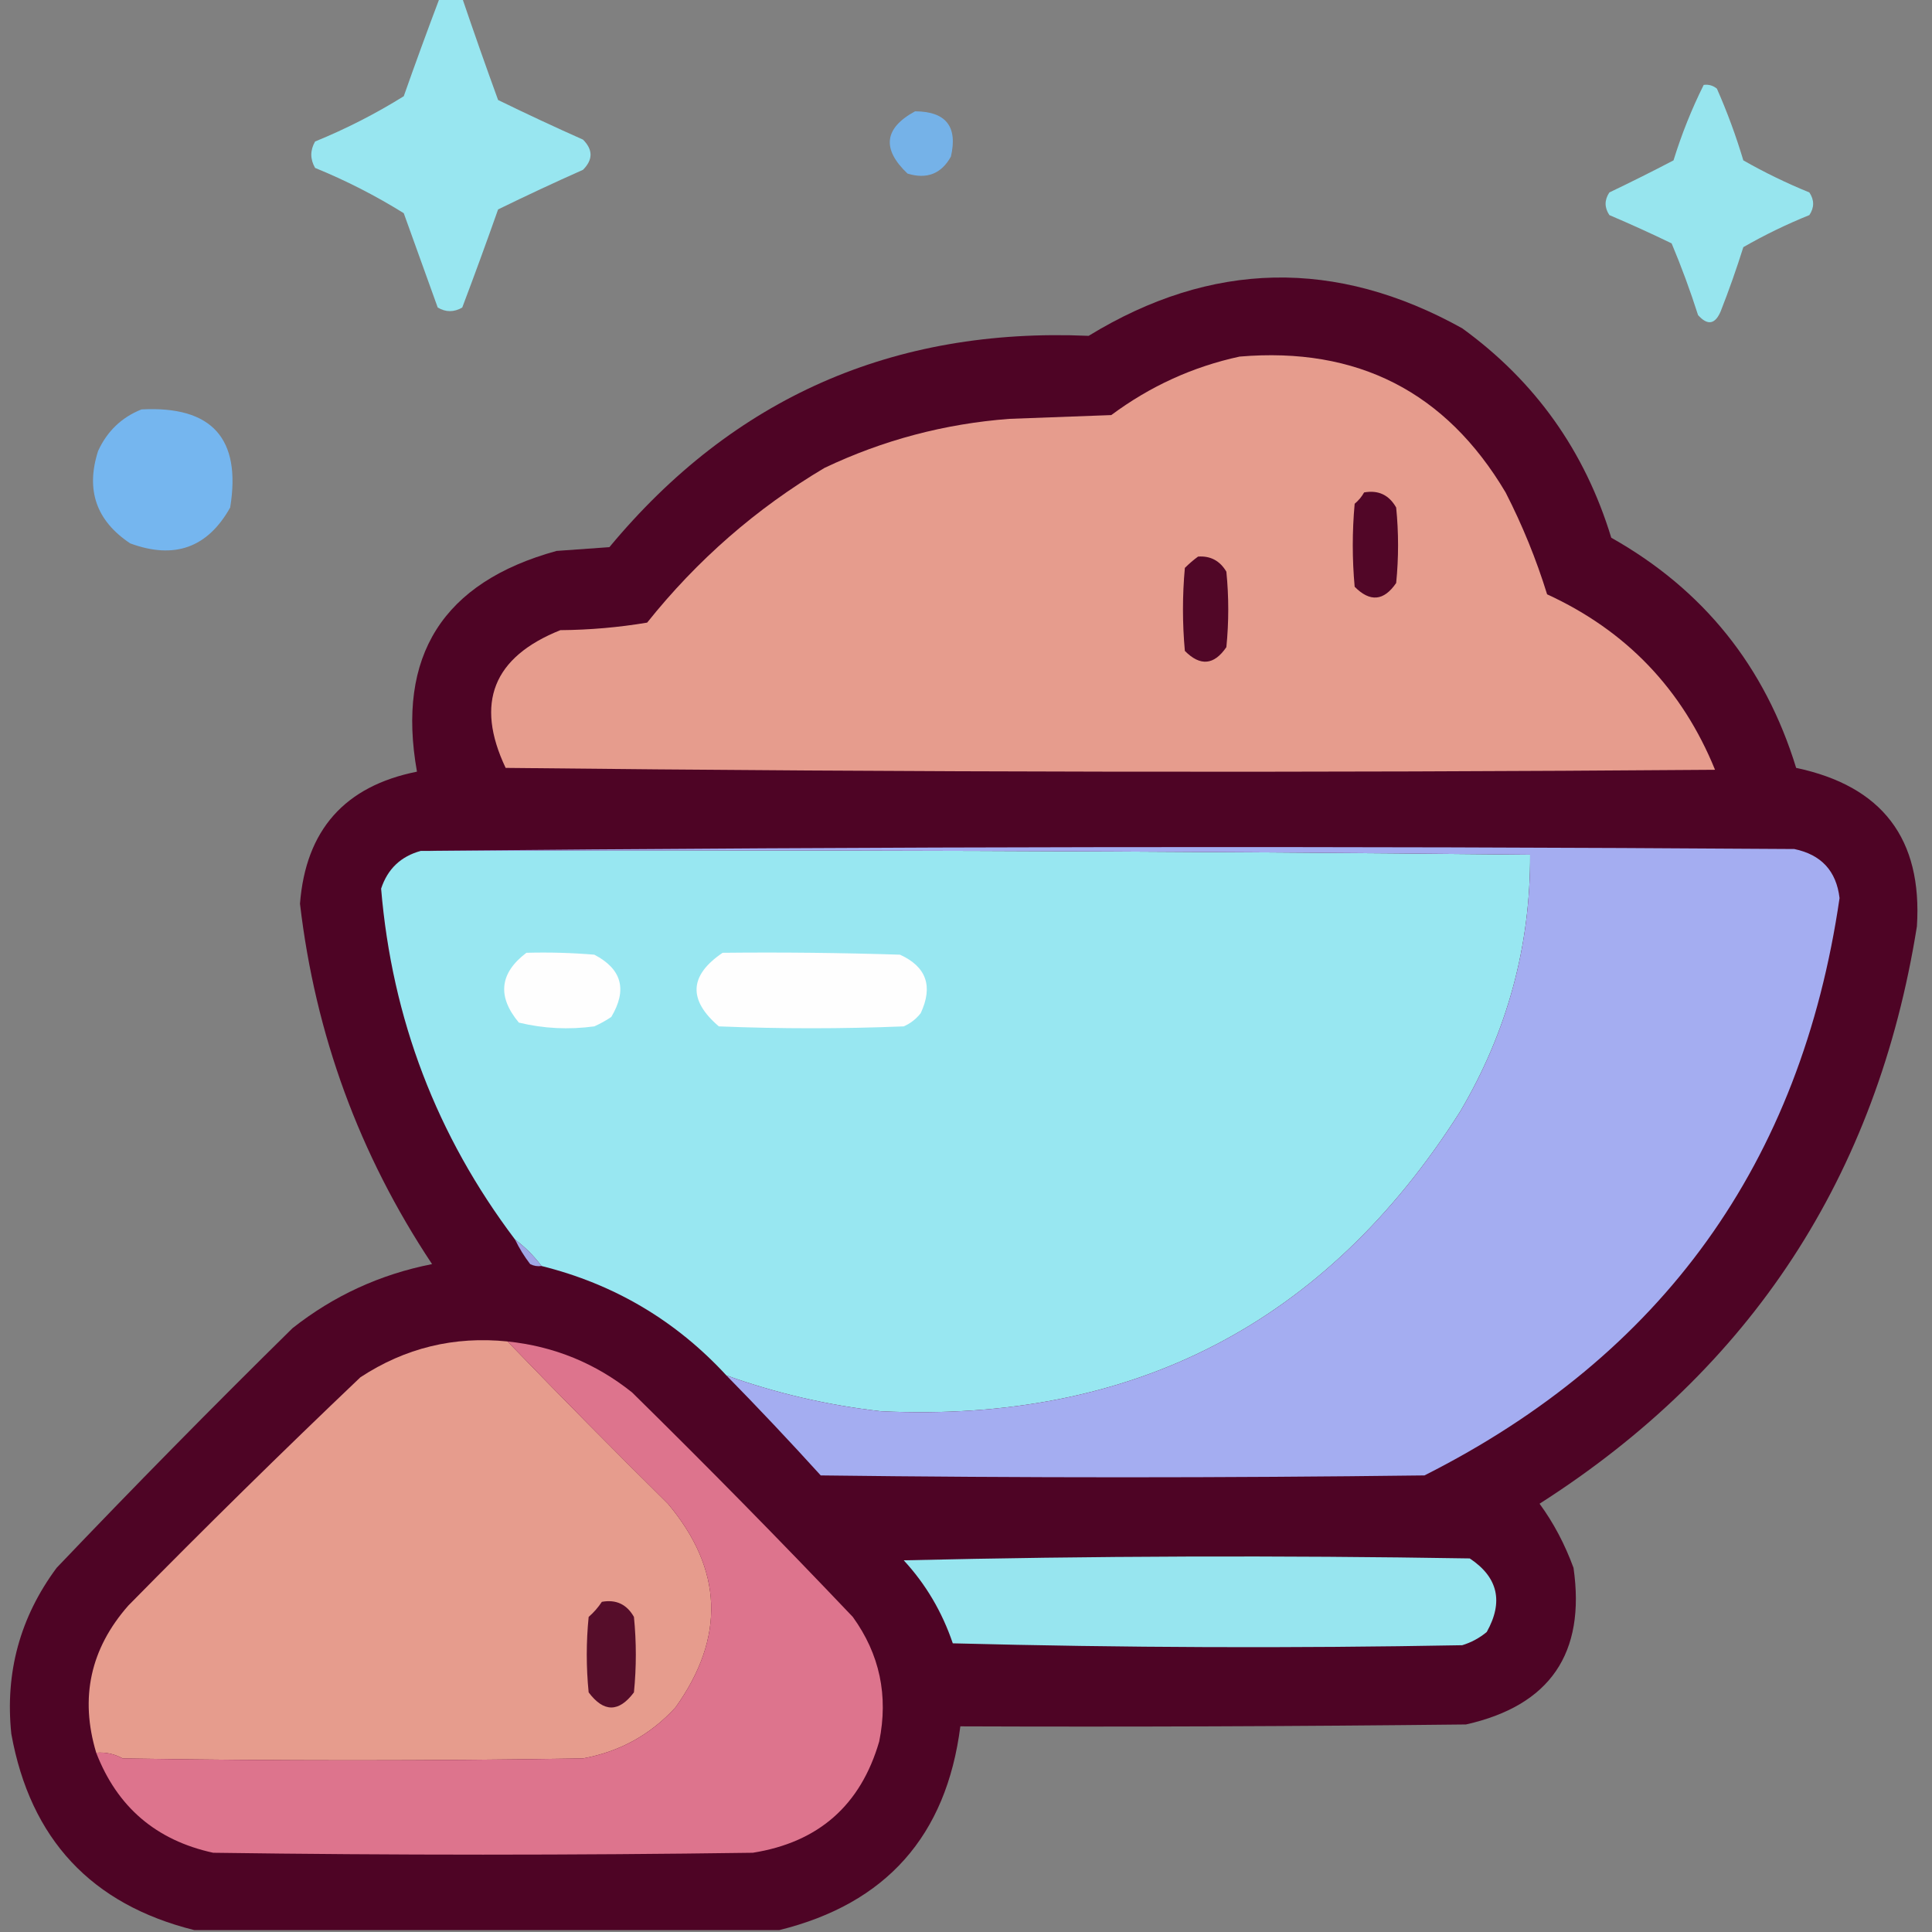 <?xml version="1.0" encoding="UTF-8"?>
<!DOCTYPE svg PUBLIC "-//W3C//DTD SVG 1.1//EN" "http://www.w3.org/Graphics/SVG/1.1/DTD/svg11.dtd">
<svg xmlns="http://www.w3.org/2000/svg" version="1.1" width="512px" height="512px" style="shape-rendering:geometricPrecision; text-rendering:geometricPrecision; image-rendering:optimizeQuality; fill-rule:evenodd; clip-rule:evenodd" xmlns:xlink="http://www.w3.org/1999/xlink">
<rect width="100%" height="100%" fill="#808080" stroke="none"/>
<g><path style="opacity:0.977" fill="#98e8f2" d="M 116.5,-0.5 C 118.5,-0.5 120.5,-0.5 122.5,-0.5C 125.561,8.514 128.727,17.514 132,26.5C 139.424,30.128 146.924,33.629 154.5,37C 157.167,39.667 157.167,42.333 154.5,45C 146.924,48.371 139.424,51.871 132,55.5C 128.932,64.205 125.765,72.872 122.5,81.5C 120.305,82.769 118.139,82.769 116,81.5C 113,73.167 110,64.833 107,56.5C 99.526,51.846 91.693,47.846 83.5,44.5C 82.167,42.167 82.167,39.833 83.5,37.5C 91.693,34.154 99.526,30.154 107,25.5C 110.077,16.767 113.244,8.1 116.5,-0.5 Z"/></g>
<g><path style="opacity:0.967" fill="#98e8f2" d="M 451.5,22.5 C 452.822,22.33 453.989,22.663 455,23.5C 457.727,29.679 460.06,36.013 462,42.5C 467.643,45.715 473.476,48.548 479.5,51C 480.833,53 480.833,55 479.5,57C 473.437,59.449 467.603,62.282 462,65.5C 460.197,71.242 458.197,76.909 456,82.5C 454.522,85.993 452.522,86.326 450,83.5C 447.945,77.058 445.612,70.725 443,64.5C 437.575,61.871 432.075,59.371 426.5,57C 425.167,55 425.167,53 426.5,51C 432.246,48.256 437.912,45.423 443.5,42.5C 445.647,35.552 448.314,28.886 451.5,22.5 Z"/></g>
<g><path style="opacity:0.913" fill="#74b7f2" d="M 242.5,29.5 C 250.684,29.537 253.851,33.537 252,41.5C 249.459,46.069 245.625,47.569 240.5,46C 233.633,39.471 234.3,33.971 242.5,29.5 Z"/></g>
<g><path style="opacity:0.989" fill="#4e0425" d="M 206.5,511.5 C 154.833,511.5 103.167,511.5 51.5,511.5C 24.203,504.698 8.036,487.365 3,459.5C 1.307,443.251 5.307,428.584 15,415.5C 35.471,394.028 56.305,372.862 77.5,352C 88.415,343.378 100.749,337.711 114.5,335C 95.225,306.013 83.558,274.18 79.5,239.5C 81.015,219.986 91.349,208.32 110.5,204.5C 105.028,173.795 117.362,154.295 147.5,146C 152.167,145.667 156.833,145.333 161.5,145C 194.351,105.419 236.684,86.753 288.5,89C 321.06,69.081 354.06,68.415 387.5,87C 406.837,101.019 420.003,119.519 427,142.5C 451.402,156.247 467.736,176.581 476,203.5C 498.825,208.316 509.491,222.316 508,245.5C 497.442,311.664 464.108,362.664 408,398.5C 411.694,403.543 414.694,409.21 417,415.5C 420.254,438.172 410.754,452.006 388.5,457C 343.835,457.5 299.168,457.667 254.5,457.5C 250.81,486.519 234.81,504.519 206.5,511.5 Z"/></g>
<g><path style="opacity:1" fill="#e69c8d" d="M 328.5,94.5 C 359.686,91.841 383.186,103.841 399,130.5C 403.449,139.179 407.115,148.179 410,157.5C 430.979,167.145 445.812,182.645 454.5,204C 347.597,204.832 240.764,204.665 134,203.5C 125.847,186.292 130.681,174.125 148.5,167C 156.271,166.934 163.938,166.267 171.5,165C 184.749,148.408 200.416,134.741 218.5,124C 233.994,116.632 250.328,112.299 267.5,111C 276.5,110.667 285.5,110.333 294.5,110C 304.795,102.349 316.129,97.182 328.5,94.5 Z"/></g>
<g><path style="opacity:0.964" fill="#74b7f2" d="M 37.5,108.5 C 56.159,107.518 63.992,116.184 61,134.5C 55.034,145.159 46.201,148.325 34.5,144C 25.504,138.012 22.67,129.846 26,119.5C 28.412,114.252 32.246,110.586 37.5,108.5 Z"/></g>
<g><path style="opacity:1" fill="#510627" d="M 361.5,130.5 C 365.273,129.822 368.106,131.156 370,134.5C 370.667,141.167 370.667,147.833 370,154.5C 366.74,159.285 363.073,159.619 359,155.5C 358.333,148.167 358.333,140.833 359,133.5C 360.045,132.627 360.878,131.627 361.5,130.5 Z"/></g>
<g><path style="opacity:1" fill="#510727" d="M 317.5,147.5 C 320.785,147.269 323.285,148.603 325,151.5C 325.667,158.167 325.667,164.833 325,171.5C 321.74,176.285 318.073,176.619 314,172.5C 313.333,165.167 313.333,157.833 314,150.5C 315.145,149.364 316.312,148.364 317.5,147.5 Z"/></g>
<g><path style="opacity:1" fill="#98e7f1" d="M 111.5,225.5 C 209.502,225.167 307.502,225.5 405.5,226.5C 405.595,250.737 399.428,273.404 387,294.5C 351.457,350.617 300.29,377.117 233.5,374C 219.438,372.422 205.771,369.255 192.5,364.5C 179.096,349.962 162.762,340.295 143.5,335.5C 141.5,332.833 139.167,330.5 136.5,328.5C 115.719,301.002 103.886,270.002 101,235.5C 102.72,230.279 106.22,226.946 111.5,225.5 Z"/></g>
<g><path style="opacity:1" fill="#a4adf1" d="M 111.5,225.5 C 232.666,224.334 353.999,224.167 475.5,225C 482.652,226.484 486.652,230.817 487.5,238C 477.276,308.15 440.609,359.15 377.5,391C 324.167,391.667 270.833,391.667 217.5,391C 209.328,381.995 200.995,373.162 192.5,364.5C 205.771,369.255 219.438,372.422 233.5,374C 300.29,377.117 351.457,350.617 387,294.5C 399.428,273.404 405.595,250.737 405.5,226.5C 307.502,225.5 209.502,225.167 111.5,225.5 Z"/></g>
<g><path style="opacity:1" fill="#fefefe" d="M 139.5,252.5 C 145.509,252.334 151.509,252.501 157.5,253C 164.798,256.794 166.298,262.294 162,269.5C 160.581,270.46 159.081,271.293 157.5,272C 150.724,272.92 144.057,272.586 137.5,271C 131.721,264.067 132.388,257.901 139.5,252.5 Z"/></g>
<g><path style="opacity:1" fill="#fefefe" d="M 191.5,252.5 C 207.17,252.333 222.837,252.5 238.5,253C 245.498,256.182 247.331,261.349 244,268.5C 242.786,270.049 241.286,271.215 239.5,272C 223.167,272.667 206.833,272.667 190.5,272C 182.31,264.999 182.643,258.499 191.5,252.5 Z"/></g>
<g><path style="opacity:1" fill="#a0a6e6" d="M 136.5,328.5 C 139.167,330.5 141.5,332.833 143.5,335.5C 142.448,335.649 141.448,335.483 140.5,335C 138.915,332.931 137.581,330.764 136.5,328.5 Z"/></g>
<g><path style="opacity:1" fill="#e69c8d" d="M 134.5,355.5 C 148.465,369.965 162.631,384.299 177,398.5C 191.616,415.922 192.283,433.922 179,452.5C 172.384,459.727 164.217,464.227 154.5,466C 113.833,466.667 73.167,466.667 32.5,466C 30.323,464.798 27.989,464.298 25.5,464.5C 21.116,449.932 23.949,436.932 34,425.5C 54.195,404.971 74.695,384.805 95.5,365C 107.346,357.22 120.346,354.054 134.5,355.5 Z"/></g>
<g><path style="opacity:1" fill="#dd748d" d="M 134.5,355.5 C 146.827,356.775 157.827,361.275 167.5,369C 187.362,388.528 206.862,408.362 226,428.5C 233.132,438.371 235.465,449.371 233,461.5C 228.099,478.398 216.932,488.232 199.5,491C 151.833,491.667 104.167,491.667 56.5,491C 41.385,487.715 31.052,478.882 25.5,464.5C 27.989,464.298 30.323,464.798 32.5,466C 73.167,466.667 113.833,466.667 154.5,466C 164.217,464.227 172.384,459.727 179,452.5C 192.283,433.922 191.616,415.922 177,398.5C 162.631,384.299 148.465,369.965 134.5,355.5 Z"/></g>
<g><path style="opacity:1" fill="#97e5ef" d="M 239.5,413.5 C 289.332,412.335 339.332,412.168 389.5,413C 396.99,417.979 398.49,424.479 394,432.5C 392.065,434.102 389.899,435.269 387.5,436C 342.496,436.833 297.496,436.667 252.5,435.5C 249.665,427.146 245.332,419.812 239.5,413.5 Z"/></g>
<g><path style="opacity:1" fill="#560d2a" d="M 159.5,424.5 C 163.273,423.822 166.106,425.156 168,428.5C 168.667,435.167 168.667,441.833 168,448.5C 164,453.833 160,453.833 156,448.5C 155.333,441.833 155.333,435.167 156,428.5C 157.376,427.295 158.542,425.962 159.5,424.5 Z"/></g>
</svg>

